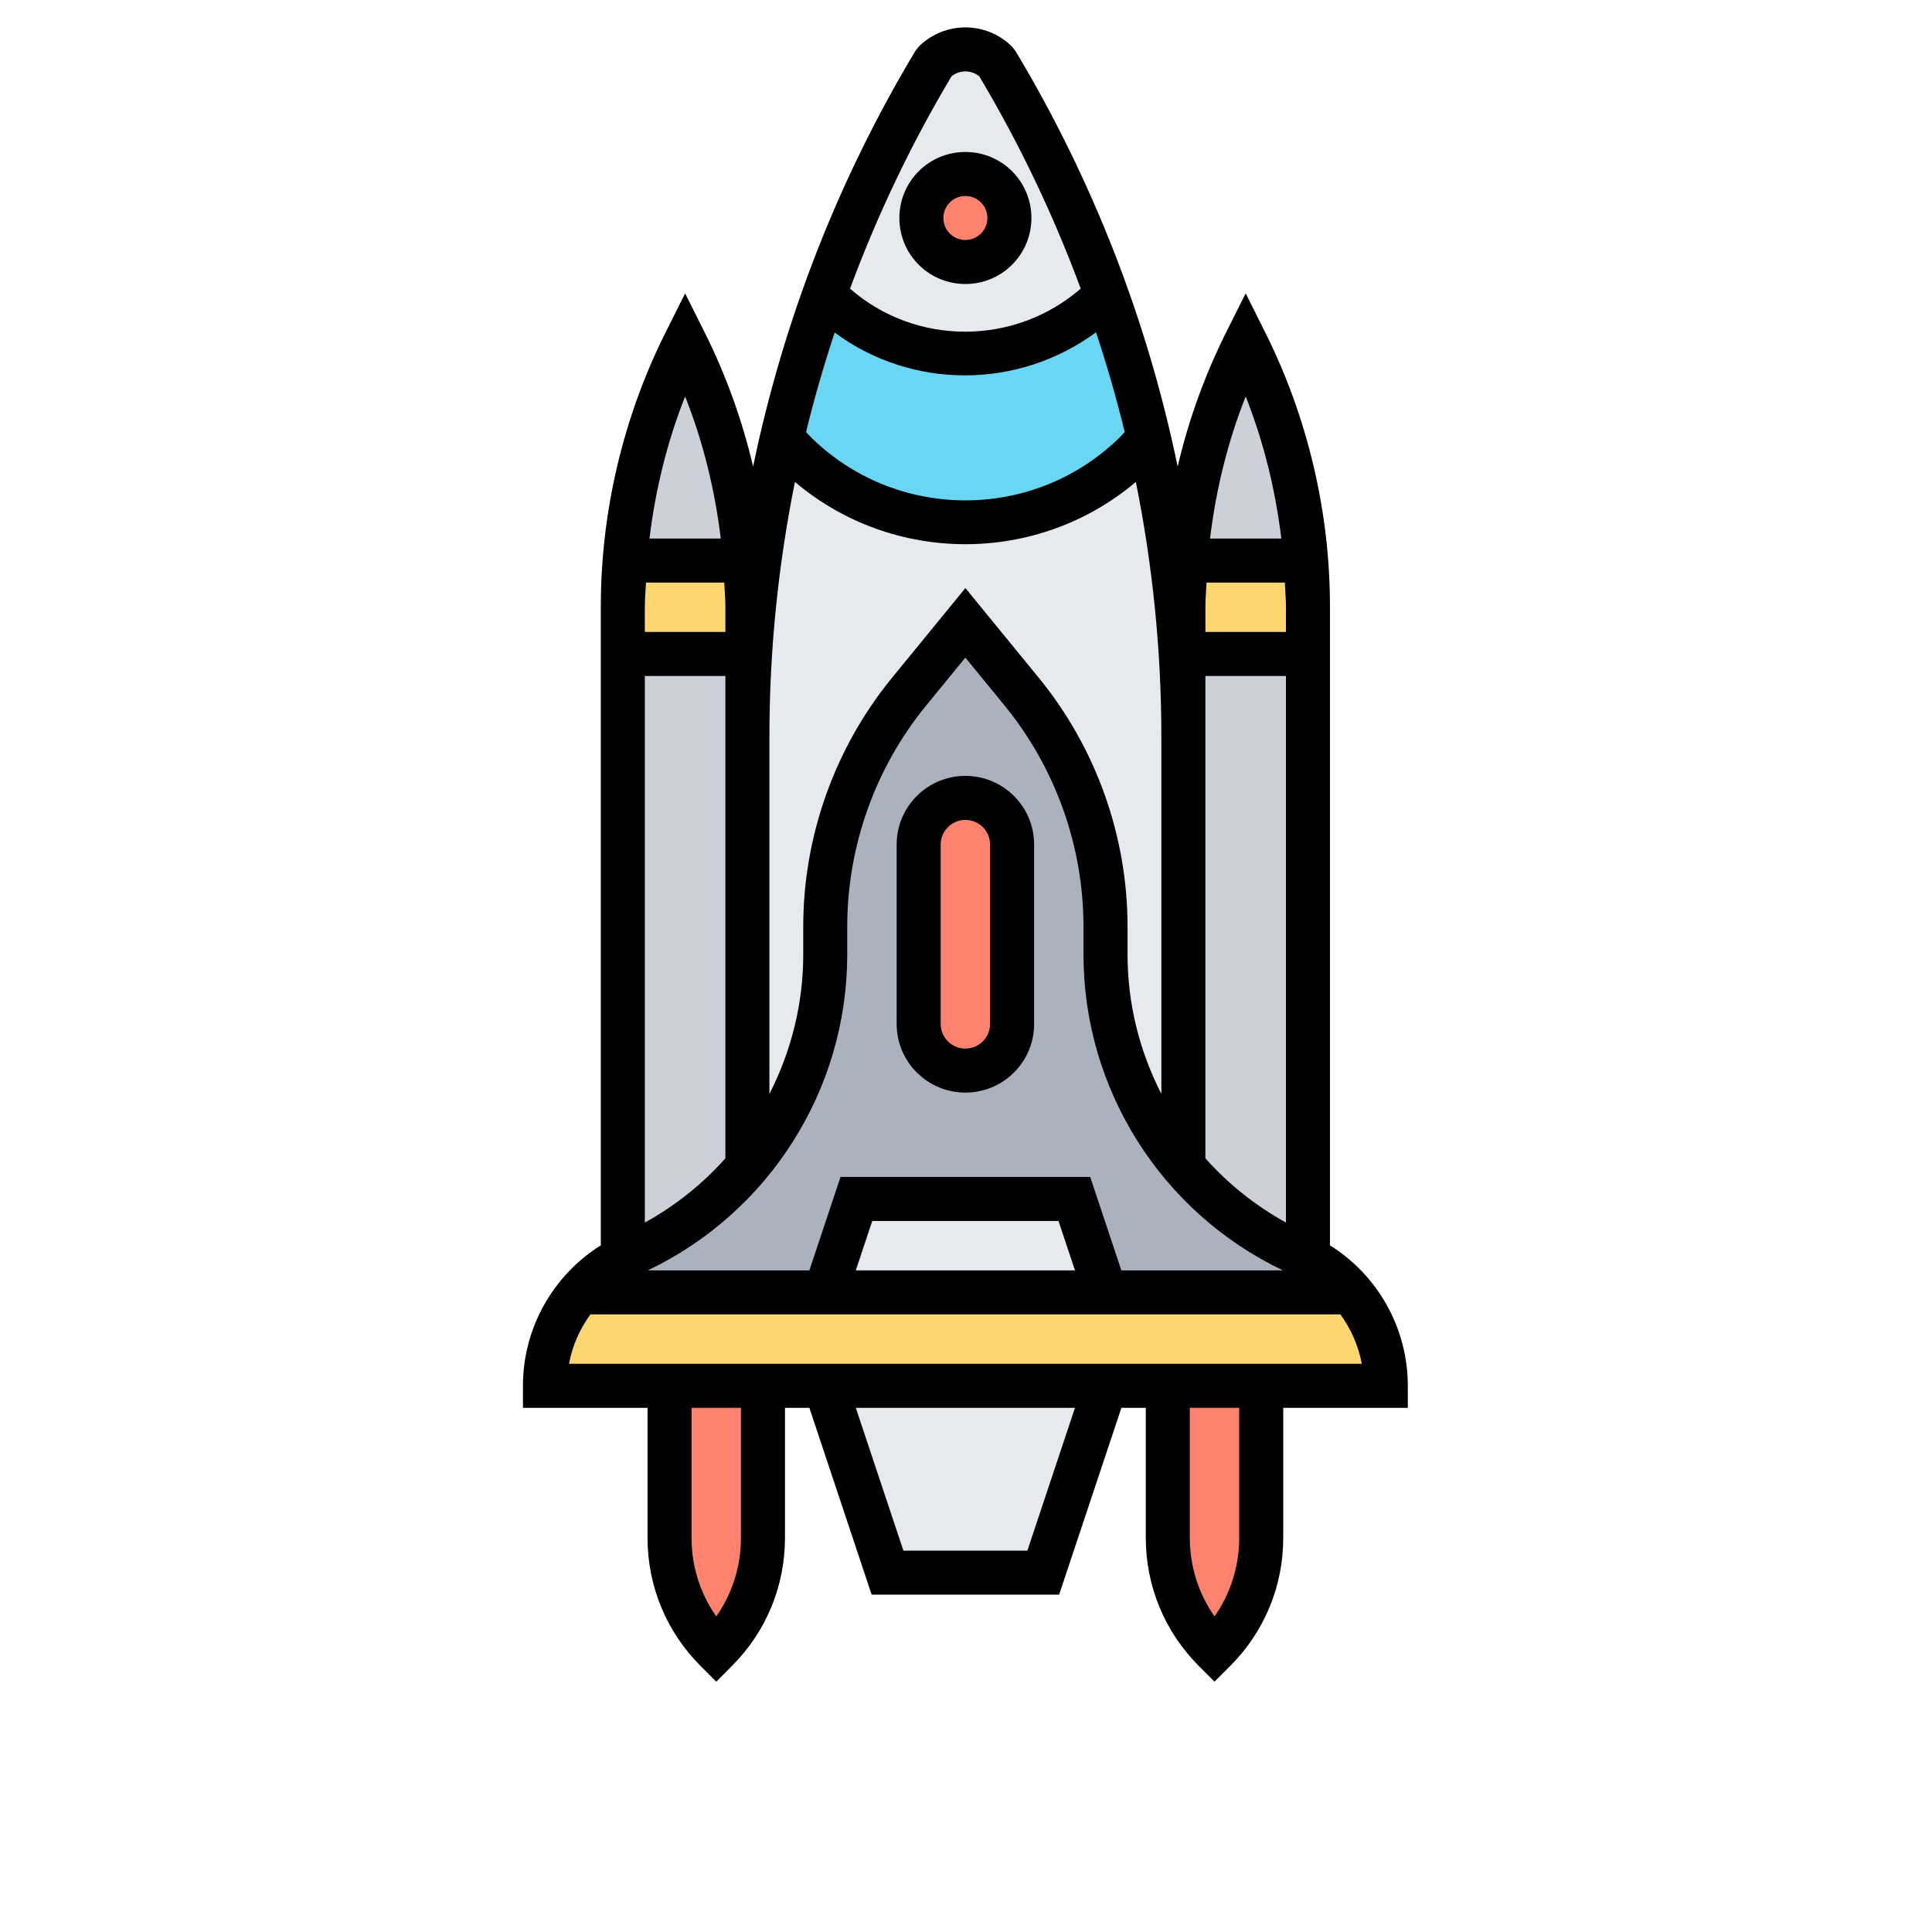 <svg width="465" height="465" viewBox="0 0 465 465" fill="none" xmlns="http://www.w3.org/2000/svg">
<g clip-path="url(#clip0)">
<path d="M232.353 11.916C235.089 11.882 237.788 12.93 239.848 14.991C250.566 32.83 259.412 51.568 266.307 70.98C266.232 71.055 266.157 71.13 266.082 71.205C247.455 89.831 217.251 89.831 198.624 71.205C198.549 71.13 198.474 71.055 198.399 70.98C205.294 51.568 214.14 32.83 224.858 14.991C226.918 12.93 229.617 11.882 232.353 11.916Z" fill="#E6E9ED"/>
<path d="M299.81 82.448C308.017 98.9 312.927 116.7 314.351 134.915L285.27 134.915C286.694 116.7 291.603 98.9 299.81 82.448Z" fill="#CCD1D9"/>
<path d="M266.082 71.205L266.307 70.98C270.391 82.259 273.802 93.766 276.499 105.459C275.562 106.546 274.625 107.633 273.577 108.681C250.791 131.467 213.915 131.467 191.129 108.681C190.081 107.633 189.144 106.546 188.207 105.459C189.144 101.298 190.192 97.175 191.318 93.129C193.378 85.67 195.739 78.288 198.399 70.98L198.624 71.205C217.251 89.831 247.455 89.831 266.082 71.205Z" fill="#69D6F4"/>
<path d="M239.848 44.971C243.987 49.111 243.987 55.823 239.848 59.962C235.709 64.101 228.997 64.101 224.858 59.962C220.718 55.823 220.718 49.111 224.858 44.971C228.997 40.832 235.709 40.832 239.848 44.971Z" fill="#FF826E"/>
<path d="M285.27 134.914L314.35 134.914C314.652 138.587 314.801 142.26 314.801 145.934L314.801 157.4L284.82 157.4L284.82 145.934C284.82 142.26 284.968 138.587 285.27 134.914Z" fill="#FCD770"/>
<path d="M273.577 108.681C250.791 131.467 213.915 131.467 191.129 108.681C190.08 107.633 189.143 106.546 188.206 105.459C182.697 128.88 179.886 152.979 179.886 177.339V280.772L284.819 280.772V177.339C284.819 152.979 282.009 128.88 276.499 105.459C275.562 106.546 274.625 107.633 273.577 108.681Z" fill="#E6E9ED"/>
<path d="M314.801 157.4L314.801 302.807C314.237 302.471 313.602 302.209 313.002 301.909C303.969 297.898 295.912 292.315 289.204 285.606C287.667 284.069 286.207 282.459 284.82 280.772L284.82 157.4L314.801 157.4Z" fill="#CCD1D9"/>
<path d="M218.824 166.431C205.783 182.397 198.624 202.372 198.624 222.984L198.624 229.729C198.624 248.844 191.768 266.793 179.886 280.772C172.391 289.691 162.797 296.961 151.704 301.909C151.104 302.209 150.469 302.471 149.905 302.807C146.683 304.456 143.833 306.555 141.323 309.066C140.686 309.702 140.086 310.38 139.486 311.053L325.22 311.053C324.62 310.38 324.02 309.702 323.383 309.066C320.872 306.555 318.023 304.456 314.801 302.807C314.237 302.471 313.602 302.209 313.002 301.909C303.969 297.898 295.912 292.315 289.204 285.606C287.667 284.069 286.207 282.459 284.82 280.772C272.938 266.793 266.081 248.844 266.081 229.729L266.081 222.984C266.081 202.372 258.923 182.397 245.881 166.431L232.353 149.905L218.824 166.431Z" fill="#AAB2BD"/>
<path d="M164.896 82.448C173.103 98.9 178.012 116.7 179.436 134.914L150.355 134.915C151.779 116.7 156.689 98.9 164.896 82.448Z" fill="#CCD1D9"/>
<path d="M150.355 134.914L179.436 134.914C179.738 138.587 179.886 142.26 179.886 145.934V157.4L149.905 157.4L149.905 145.934C149.905 142.26 150.053 138.587 150.355 134.914Z" fill="#FCD770"/>
<path d="M224.407 195.327C228.792 190.942 235.914 190.942 240.298 195.327C242.397 197.426 243.596 200.275 243.596 203.272V246.443C243.596 249.44 242.397 252.29 240.298 254.388C238.124 256.562 235.2 257.686 232.353 257.686C229.505 257.686 226.581 256.562 224.407 254.388C222.308 252.29 221.11 249.44 221.11 246.443V203.272C221.11 200.275 222.308 197.426 224.407 195.327Z" fill="#FF826E"/>
<path d="M179.886 157.4L179.886 280.772C172.391 289.691 162.797 296.961 151.704 301.909C151.104 302.209 150.469 302.471 149.905 302.807V157.4H179.886Z" fill="#CCD1D9"/>
<path d="M266.082 311.053L325.22 311.053C330.466 317.2 333.539 325.07 333.539 333.539L131.167 333.539C131.167 325.07 134.239 317.2 139.486 311.053L266.082 311.053Z" fill="#FCD770"/>
<path d="M258.586 288.567L266.081 311.053L198.624 311.053L206.119 288.567L258.586 288.567Z" fill="#E6E9ED"/>
<path d="M303.558 333.539L303.558 370.115C303.558 380.311 299.51 390.053 292.315 397.248C285.119 390.053 281.072 380.311 281.072 370.115L281.072 333.539L303.558 333.539Z" fill="#FF826E"/>
<path d="M266.082 333.539L251.091 378.51L213.615 378.51L198.624 333.539L266.082 333.539Z" fill="#E6E9ED"/>
<path d="M183.634 333.539L183.634 370.115C183.634 380.311 179.586 390.053 172.391 397.248C165.196 390.053 161.148 380.311 161.148 370.115L161.148 333.539L183.634 333.539Z" fill="#FF826E"/>
<path d="M248.895 246.436L248.895 203.279C248.893 198.864 247.175 194.708 244.05 191.583C237.599 185.132 227.107 185.132 220.656 191.583C217.531 194.708 215.812 198.864 215.811 203.279L215.811 246.436C215.812 250.851 217.531 255.007 220.656 258.132C227.107 264.583 237.599 264.583 244.05 258.132C247.175 255.007 248.893 250.851 248.895 246.436ZM228.151 250.637C227.028 249.514 226.413 248.02 226.409 246.436L226.409 203.279C226.413 201.695 227.028 200.202 228.151 199.078C230.468 196.761 234.238 196.761 236.554 199.078C237.678 200.202 238.293 201.695 238.296 203.279L238.296 246.436C238.293 248.02 237.678 249.514 236.554 250.637C234.238 252.954 230.468 252.954 228.151 250.637Z" fill="black"/>
<path d="M243.596 11.243C237.398 5.045 227.308 5.045 221.11 11.243L220.31 12.266C201.689 43.301 188.541 77.141 181.262 112.29C178.645 101.146 174.748 90.305 169.637 80.082L164.896 70.605L160.154 80.082C149.98 100.43 144.606 123.207 144.606 145.956L144.604 299.731C133.074 306.95 125.864 319.683 125.864 333.535L125.868 338.838L155.849 338.838L155.849 370.107C155.849 381.778 160.39 392.743 168.643 400.996L172.391 404.744L176.138 400.996C184.391 392.743 188.933 381.778 188.933 370.107V338.838L194.802 338.836L209.792 383.808L254.914 383.808L269.904 338.836L275.773 338.838L275.773 370.107C275.773 381.778 280.314 392.743 288.567 400.996L292.315 404.744L296.062 400.996C304.315 392.743 308.857 381.778 308.857 370.107L308.857 338.838H338.838V333.539C338.838 319.679 331.632 306.95 320.098 299.728L320.1 145.949C320.1 123.2 314.722 100.426 304.551 80.074L299.81 70.597L295.069 80.074C289.954 90.302 286.06 101.146 283.443 112.282C276.164 77.134 263.016 43.294 244.395 12.258L243.596 11.243ZM258.729 305.754L205.977 305.754L209.942 293.865H254.764L258.729 305.754ZM202.297 283.27L194.802 305.755L155.924 305.755C185.14 291.804 203.918 262.248 203.916 229.736V223.02C203.916 203.675 210.661 184.779 222.912 169.809L232.345 158.279L241.779 169.809C254.028 184.781 260.775 203.675 260.775 223.02V229.736C260.775 262.242 279.559 291.804 308.769 305.757L269.891 305.757L262.396 283.271L202.297 283.27ZM174.587 278.792C169.115 284.933 162.592 290.176 155.204 294.247L155.204 162.7L174.587 162.7V278.792ZM290.119 278.785L290.119 162.7H309.501L309.501 294.24C302.119 290.17 295.59 284.926 290.119 278.785ZM279.52 263.278C274.299 253.08 271.379 241.647 271.381 229.736V223.02C271.381 201.241 263.785 179.957 249.988 163.097L232.353 141.539L214.718 163.097C200.921 179.957 193.328 201.237 193.325 223.02L193.325 229.736C193.327 241.647 190.406 253.087 185.185 263.285L185.185 177.353C185.185 156.657 187.27 136.113 191.327 115.993C214.941 135.978 249.761 135.974 273.379 115.993C277.436 136.106 279.52 156.657 279.52 177.353V263.278ZM270.698 103.965C270.407 104.289 270.14 104.622 269.829 104.934C249.164 125.599 215.542 125.599 194.877 104.934C194.565 104.622 194.298 104.289 194.007 103.965C195.971 95.901 198.287 87.927 200.888 80.041C219.45 93.769 244.968 93.811 263.8 79.979C266.411 87.882 268.731 95.883 270.698 103.965ZM173.478 129.615L156.321 129.615C157.741 117.911 160.555 106.372 164.899 95.418C169.243 106.372 172.054 117.915 173.478 129.615ZM155.483 140.214L174.316 140.214C174.4 142.124 174.59 144.031 174.594 145.949L174.587 152.101H155.204L155.204 145.949C155.204 144.035 155.398 142.124 155.483 140.214ZM178.334 370.107C178.334 376.98 176.256 383.528 172.391 389.039C168.53 383.531 166.447 376.98 166.447 370.107V338.838H178.334V370.107ZM247.268 373.213L217.437 373.213L205.977 338.838L258.729 338.838L247.268 373.213ZM298.258 370.107C298.258 376.98 296.18 383.528 292.315 389.039C288.454 383.531 286.371 376.98 286.371 370.107L286.371 338.838L298.258 338.838L298.258 370.107ZM327.756 328.236L136.949 328.236C137.751 323.895 139.553 319.86 142.099 316.349L322.607 316.349C325.156 319.864 326.958 323.899 327.756 328.236ZM309.501 152.101H290.119L290.119 145.949C290.119 144.035 290.313 142.124 290.397 140.214H309.23C309.315 142.124 309.505 144.031 309.509 145.949L309.501 152.101ZM308.392 129.615H291.235C292.655 117.911 295.47 106.372 299.814 95.418C304.158 106.372 306.969 117.915 308.392 129.615ZM260.112 69.463C244.179 83.302 220.352 83.264 204.586 69.478C211.137 51.804 219.276 34.684 229.01 18.37C230.947 16.795 233.753 16.789 235.696 18.37C245.426 34.68 253.561 51.797 260.112 69.463Z" fill="black"/>
<path d="M221.11 41.224C214.912 47.422 214.912 57.512 221.11 63.71C227.308 69.907 237.398 69.907 243.596 63.71C249.794 57.512 249.794 47.422 243.596 41.224C237.398 35.026 227.308 35.026 221.11 41.224ZM236.101 56.214C234.036 58.279 230.669 58.279 228.605 56.214C226.541 54.15 226.541 50.783 228.605 48.719C230.669 46.655 234.036 46.655 236.101 48.719C238.165 50.783 238.165 54.15 236.101 56.214Z" fill="black"/>
</g>
<defs>
<clipPath id="clip0">
<rect width="328.596" height="328.596" fill="white" transform="translate(0 232.353) rotate(-45)"/>
</clipPath>
</defs>
</svg>
